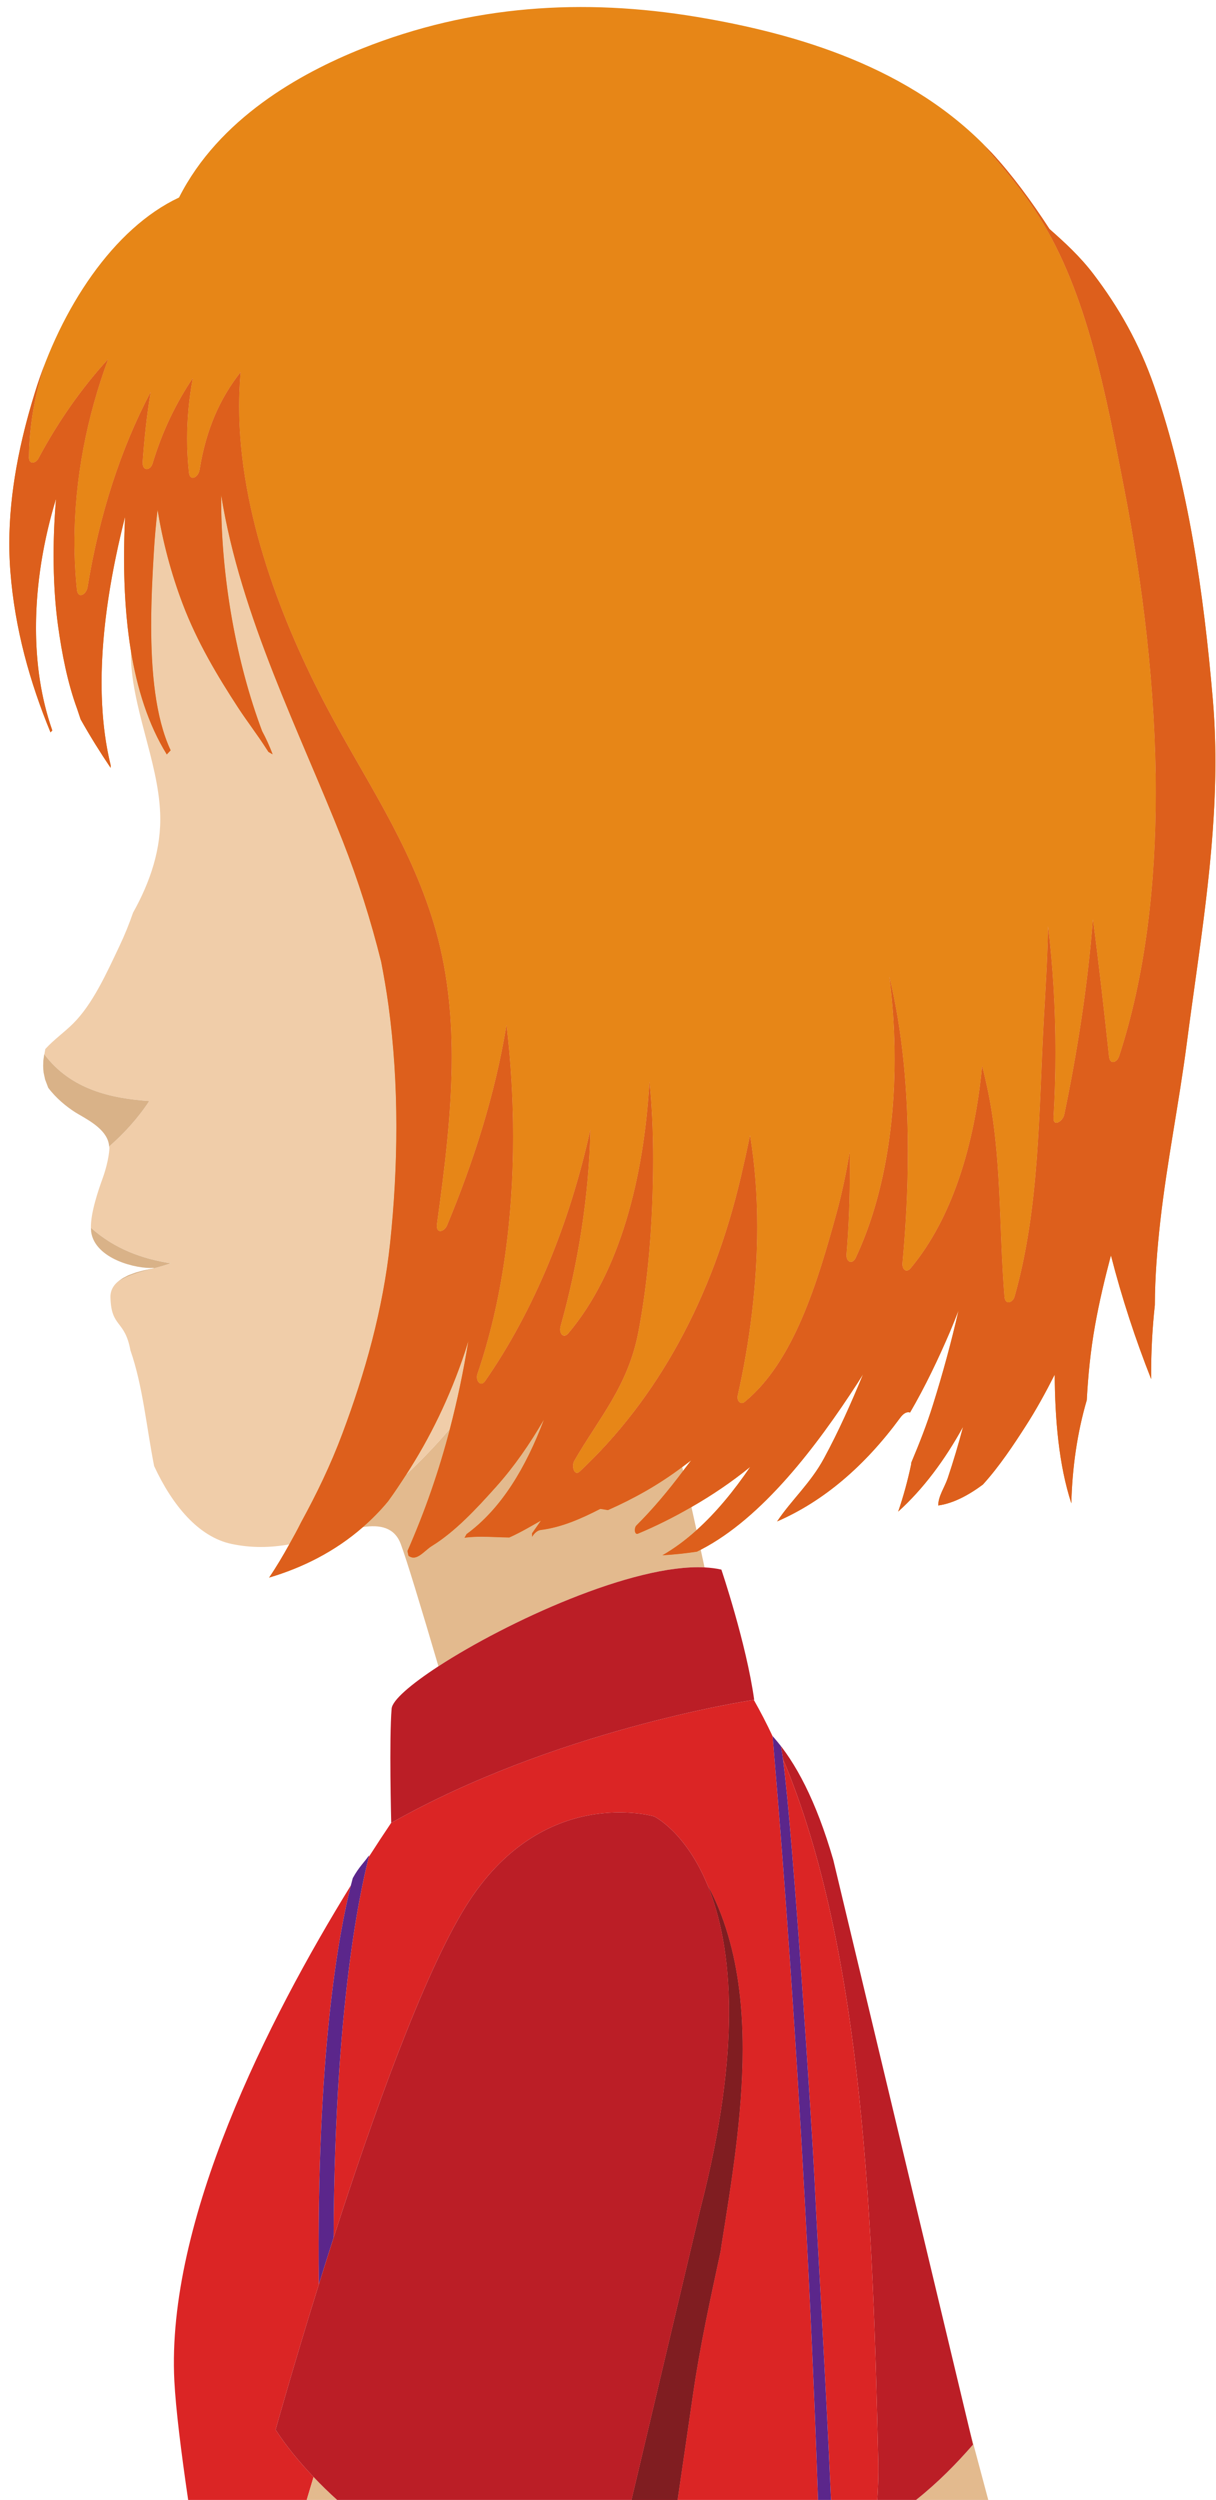 <svg width="108" height="222" viewBox="0 0 108 222" fill="none" xmlns="http://www.w3.org/2000/svg">
<path d="M62.575 139.188C62.463 138.668 62.352 138.144 62.236 137.617L61.902 137.791C60.884 137.947 59.859 138.053 58.827 138.114C59.899 137.499 60.907 136.746 61.864 135.881C61.716 135.198 61.567 134.524 61.411 133.83C59.866 134.725 58.283 135.516 56.666 136.193C56.331 136.332 56.308 135.675 56.514 135.469C57.989 134.001 59.365 132.356 60.671 130.613L60.593 130.278C58.496 131.856 56.294 133.086 53.998 134.101L53.318 133.991C51.61 134.872 49.871 135.634 48.045 135.863C47.737 135.896 47.467 136.143 47.253 136.479L47.25 136.163L48.041 135.037C47.287 135.46 46.283 136.066 45.234 136.534C43.905 136.52 42.583 136.373 41.253 136.557L41.436 136.231C44.534 133.968 46.716 130.299 48.309 126.064C47.057 128.225 45.667 130.237 44.078 132.012C42.316 133.983 40.438 136.007 38.348 137.296C37.665 137.718 36.999 138.71 36.278 138.155L36.187 137.737C37.776 134.119 38.998 130.566 39.958 126.885C38.727 128.318 37.431 129.681 36.082 130.943C35.561 131.747 35.037 132.544 34.472 133.316C33.772 134.165 33.021 134.922 32.233 135.607C33.728 135.381 35.034 135.616 35.592 137.108C36.109 138.48 37.401 142.746 38.94 147.969C44.998 144.029 56.216 138.865 62.575 139.188Z" fill="#E3BA8E"/>
<path d="M41.308 120.023C39.938 124.117 38.196 127.674 36.082 130.943C37.432 129.681 38.727 128.318 39.958 126.885C40.614 124.373 41.155 121.798 41.599 119.085L41.308 120.023Z" fill="#F0CDA9"/>
<path d="M26.737 135.19C28.107 132.692 29.369 130.085 30.41 127.303C32.399 121.995 34.019 116.304 34.648 110.378C35.382 103.433 35.443 96.185 34.499 89.261C34.316 87.94 34.097 86.663 33.853 85.406C32.943 81.755 31.814 78.179 30.434 74.669C26.703 65.175 21.359 54.755 19.645 43.962C19.597 51.137 20.974 58.794 23.28 64.926C23.639 65.588 23.947 66.277 24.217 66.988L23.842 66.773L23.622 66.438C22.834 65.208 21.961 64.087 21.163 62.866C19.323 60.047 17.504 57.004 16.229 53.638C15.19 50.904 14.456 48.099 13.993 45.272C13.851 46.534 13.736 47.791 13.665 49.03C13.347 54.327 12.995 62.007 15.156 66.63L14.815 66.997C13.161 64.331 12.173 61.139 11.619 57.748L11.622 58.019C11.632 62.71 14.023 67.489 14.223 72.162C14.362 75.384 13.32 78.359 11.818 81.045C11.48 82.022 11.088 83.005 10.607 84.014C9.468 86.419 8.233 89.161 6.501 90.886C5.717 91.671 4.787 92.313 4.022 93.158L3.85 94.16L3.931 93.617C6.302 96.789 9.944 97.548 13.256 97.777C12.204 99.369 10.996 100.669 9.698 101.808L9.718 101.949C9.718 101.949 9.704 103.006 9.106 104.663C8.751 105.649 8.047 107.679 8.074 109.033C10.229 110.942 12.647 111.787 15.167 112.178L14.514 112.393C13.022 112.843 11.744 113.012 10.411 113.862L10.831 113.55C10.239 113.917 9.792 114.444 9.809 115.192C9.873 117.934 11.081 117.163 11.585 119.917C12.684 123.069 13.015 126.765 13.689 130.19C15.312 133.689 17.642 136.484 20.558 137.103C22.31 137.476 24.021 137.444 25.692 137.144C26.05 136.502 26.406 135.86 26.737 135.19Z" fill="#F0CDA9"/>
<path d="M14.514 112.393L15.167 112.182C12.647 111.787 10.229 110.942 8.074 109.033L8.095 109.386C8.433 111.801 12.13 112.714 13.682 112.59L13.618 112.626L13.591 112.637C13.462 112.667 13.202 112.714 12.874 112.788L12.694 112.829L12.39 112.908L12.059 112.999L11.879 113.064L11.453 113.223L11.375 113.255L10.939 113.482L10.831 113.55L10.411 113.862C11.744 113.012 13.022 112.843 14.514 112.393Z" fill="#D9B288"/>
<path d="M13.256 97.777C9.945 97.547 6.302 96.789 3.931 93.617L3.85 94.16V94.178L3.833 94.661L3.843 94.917L3.87 95.234L4.005 95.862L4.283 96.597C4.983 97.53 5.889 98.263 6.664 98.763L7.056 98.998H7.06C8.04 99.572 9.606 100.431 9.694 101.808H9.698C10.996 100.669 12.204 99.369 13.256 97.777Z" fill="#D9B288"/>
<path d="M2.565 40.593C2.558 41.3 3.183 41.149 3.403 40.74C5.206 37.362 7.293 34.428 9.6 31.898C7.262 38.219 6.092 45.289 6.826 52.354C6.921 53.249 7.675 52.799 7.783 52.143C8.828 45.702 10.729 39.858 13.377 34.823C13.036 36.833 12.819 38.889 12.667 40.988C12.596 41.87 13.354 41.847 13.563 41.144C14.433 38.248 15.66 35.768 17.118 33.593C16.614 36.268 16.472 39.069 16.773 41.944C16.864 42.829 17.625 42.388 17.73 41.732C18.298 38.151 19.533 35.379 21.369 33.054C20.406 43.509 24.687 54.603 29.027 62.825C32.358 69.142 36.326 74.737 38.527 82.026C41.135 90.647 40.026 99.828 38.808 108.674C38.676 109.624 39.464 109.413 39.708 108.827C42.065 103.156 43.973 97.212 44.987 91.038C46.205 101.482 45.589 112.659 42.403 121.987C42.187 122.63 42.704 123.199 43.08 122.657C47.379 116.484 50.598 108.68 52.431 100.325C52.3 106.264 51.349 112.196 49.79 117.746C49.604 118.42 50.054 118.906 50.47 118.417C55.036 113.017 57.197 104.634 57.684 96.059C58.049 99.646 58.066 103.33 57.924 106.935C57.779 110.708 57.397 114.547 56.707 118.208C55.79 123.098 53.172 125.939 51.004 129.717C50.724 130.208 51.004 131.132 51.488 130.681C58.384 124.223 63.271 115.339 65.811 104.489C66.089 103.309 66.359 102.083 66.616 100.838C67.864 108.391 67.144 116.69 65.521 123.905C65.402 124.429 65.811 124.769 66.123 124.508C70.506 120.941 72.613 113.885 74.318 107.67C74.798 105.911 75.163 104.13 75.468 102.335C75.505 105.352 75.43 108.368 75.18 111.375C75.119 112.108 75.721 112.311 76.002 111.704C79.289 104.713 80.094 95.403 78.992 86.737C80.913 94.764 80.923 103.745 80.152 112.145C80.094 112.779 80.524 113.049 80.876 112.632C84.566 108.215 86.575 101.661 87.231 94.655C87.383 95.275 87.532 95.9 87.667 96.529C88.993 102.656 88.692 108.891 89.209 115.156C89.27 115.928 89.954 115.712 90.119 115.129C92.348 107.224 92.257 98.801 92.713 90.492C92.859 87.861 93.045 85.056 93.085 82.252C93.752 87.893 93.9 93.649 93.566 99.214C93.508 100.15 94.404 99.572 94.523 99.002C95.656 93.554 96.6 87.641 97.07 81.651C97.604 85.68 98.054 89.744 98.493 93.816C98.571 94.591 99.217 94.367 99.403 93.787C104.389 78.5 102.904 59.111 99.863 43.462C98.226 35.034 96.555 26.009 92.294 19.251C90.823 16.92 89.078 14.84 87.315 12.835L88.073 13.565C80.97 5.921 70.651 2.966 61.878 1.5C51.812 -0.174 41.886 0.435 32.138 4.319C26.639 6.518 19.442 10.534 15.9 17.54C10.066 20.275 5.406 27.377 3.085 34.902C3.356 34.014 3.664 33.143 3.999 32.275C3.133 34.87 2.602 37.633 2.565 40.593Z" fill="#E78617"/>
<path d="M36.082 130.944C38.196 127.675 39.938 124.117 41.308 120.023L41.598 119.085C41.155 121.798 40.614 124.373 39.958 126.886C38.998 130.567 37.777 134.119 36.187 137.737L36.278 138.156C36.999 138.71 37.665 137.718 38.348 137.296C40.438 136.007 42.316 133.983 44.078 132.012C45.667 130.237 47.057 128.225 48.309 126.064C46.716 130.299 44.534 133.968 41.436 136.231L41.253 136.558C42.583 136.373 43.905 136.52 45.234 136.534C46.283 136.067 47.287 135.46 48.041 135.037L47.25 136.163L47.253 136.479C47.467 136.144 47.737 135.896 48.045 135.864C49.871 135.634 51.61 134.872 53.318 133.992L53.998 134.101C56.294 133.086 58.496 131.856 60.593 130.278L61.394 129.676L60.671 130.613C59.365 132.356 57.989 134.001 56.514 135.469C56.308 135.675 56.331 136.332 56.666 136.194C58.283 135.516 59.866 134.725 61.411 133.83C63.217 132.794 64.969 131.617 66.637 130.258C65.193 132.38 63.613 134.312 61.864 135.882C60.907 136.746 59.899 137.499 58.827 138.114C59.859 138.053 60.884 137.947 61.902 137.792L62.236 137.618C67.712 134.795 72.515 128.451 76.174 122.804L76.658 122.028C75.6 124.603 74.477 127.119 73.185 129.502C71.994 131.706 70.323 133.165 69.018 135.107C73.164 133.303 76.807 130.181 79.946 125.908C80.27 125.462 80.578 125.352 80.828 125.435C82.161 123.148 83.338 120.679 84.397 118.205C84.654 117.602 84.897 116.983 85.134 116.369C84.488 119.196 83.73 121.977 82.868 124.728C82.317 126.5 81.64 128.212 80.937 129.882L80.927 130.029C80.619 131.48 80.237 132.889 79.773 134.234C81.978 132.247 83.903 129.672 85.537 126.701C85.127 128.248 84.674 129.772 84.17 131.273C83.893 132.086 83.335 132.848 83.328 133.689C84.657 133.509 86.023 132.78 87.295 131.833C88.749 130.24 90.065 128.245 91.07 126.679C92.02 125.209 92.866 123.663 93.674 122.069C93.698 126.023 94.036 130.085 95.152 133.5C95.226 130.361 95.676 127.224 96.522 124.337C96.64 122.157 96.853 119.962 97.259 117.69C97.635 115.58 98.128 113.523 98.669 111.478C99.64 115.277 100.861 118.976 102.241 122.465C102.221 120.261 102.332 118.067 102.569 115.895C102.576 113.403 102.779 110.892 103.053 108.45C103.651 103.148 104.72 97.933 105.407 92.639C106.719 82.532 108.603 72.415 107.717 62.104C106.908 52.643 105.529 42.985 102.518 34.328C101.182 30.476 99.346 27.266 97.1 24.32C95.92 22.773 94.574 21.542 93.214 20.339C91.604 17.861 89.879 15.515 88.073 13.565L87.316 12.835C89.078 14.84 90.823 16.92 92.294 19.251C96.556 26.009 98.226 35.034 99.863 43.462C102.904 59.111 104.389 78.5 99.403 93.787C99.217 94.367 98.571 94.591 98.494 93.816C98.054 89.744 97.604 85.68 97.07 81.651C96.6 87.641 95.656 93.554 94.523 99.002C94.404 99.572 93.508 100.15 93.566 99.214C93.901 93.649 93.752 87.893 93.085 82.252C93.045 85.056 92.859 87.861 92.713 90.492C92.257 98.801 92.348 107.224 90.119 115.129C89.954 115.712 89.27 115.928 89.21 115.156C88.692 108.891 88.993 102.656 87.667 96.529C87.532 95.9 87.383 95.275 87.231 94.655C86.575 101.661 84.566 108.215 80.876 112.632C80.524 113.049 80.094 112.778 80.152 112.145C80.923 103.745 80.913 94.764 78.992 86.737C80.094 95.403 79.29 104.713 76.002 111.704C75.721 112.311 75.119 112.108 75.18 111.375C75.43 108.367 75.505 105.352 75.468 102.335C75.163 104.13 74.798 105.911 74.318 107.67C72.613 113.885 70.506 120.941 66.123 124.508C65.811 124.769 65.402 124.429 65.521 123.905C67.144 116.69 67.865 108.391 66.616 100.838C66.359 102.083 66.089 103.309 65.811 104.489C63.272 115.339 58.384 124.223 51.488 130.681C51.004 131.132 50.724 130.208 51.004 129.717C53.172 125.938 55.79 123.098 56.707 118.208C57.397 114.547 57.779 110.708 57.924 106.935C58.066 103.33 58.049 99.645 57.684 96.059C57.197 104.634 55.036 113.017 50.47 118.417C50.054 118.906 49.604 118.42 49.79 117.746C51.349 112.196 52.3 106.264 52.432 100.325C50.598 108.68 47.379 116.483 43.08 122.657C42.704 123.199 42.187 122.63 42.403 121.987C45.59 112.659 46.205 101.482 44.987 91.038C43.973 97.212 42.065 103.156 39.708 108.827C39.464 109.413 38.676 109.624 38.808 108.674C40.026 99.828 41.135 90.647 38.528 82.026C36.326 74.737 32.358 69.142 29.027 62.825C24.688 54.603 20.406 43.509 21.37 33.054C19.533 35.379 18.299 38.151 17.73 41.732C17.625 42.388 16.864 42.829 16.773 41.944C16.472 39.069 16.614 36.268 17.118 33.592C15.661 35.768 14.433 38.248 13.563 41.144C13.354 41.847 12.596 41.87 12.667 40.988C12.819 38.889 13.036 36.833 13.377 34.823C10.729 39.858 8.828 45.702 7.783 52.143C7.675 52.799 6.921 53.249 6.826 52.354C6.092 45.289 7.263 38.219 9.6 31.898C7.293 34.428 5.206 37.362 3.403 40.74C3.184 41.149 2.558 41.299 2.565 40.593C2.602 37.633 3.133 34.87 3.999 32.275C3.664 33.143 3.356 34.014 3.086 34.902C1.543 39.89 0.498 45.313 0.921 50.751C1.317 55.856 2.659 60.603 4.486 65.037L4.645 64.863C2.396 58.455 2.97 50.857 4.979 44.289C4.648 48.067 4.678 52.116 5.149 55.527C5.497 58.051 5.998 60.635 6.85 62.949L7.161 63.881C7.996 65.367 8.893 66.809 9.823 68.186L9.83 67.953C8.132 61.021 9.38 52.716 11.108 45.895C10.922 49.801 10.993 53.9 11.619 57.748C12.173 61.139 13.161 64.331 14.815 66.998L15.156 66.63C12.995 62.007 13.347 54.327 13.665 49.03C13.736 47.791 13.851 46.534 13.993 45.272C14.456 48.099 15.19 50.904 16.229 53.638C17.504 57.004 19.323 60.047 21.163 62.866C21.962 64.087 22.834 65.208 23.622 66.438L23.842 66.773L24.217 66.988C23.947 66.277 23.639 65.588 23.28 64.926C20.974 58.794 19.597 51.137 19.645 43.962C21.36 54.755 26.703 65.175 30.434 74.669C31.814 78.18 32.943 81.755 33.853 85.406C34.097 86.663 34.317 87.94 34.499 89.261C35.443 96.185 35.382 103.433 34.648 110.378C34.019 116.304 32.399 121.995 30.41 127.303C29.369 130.085 28.107 132.692 26.737 135.19C26.406 135.86 26.05 136.502 25.692 137.144C25.124 138.168 24.539 139.16 23.903 140.092C26.866 139.215 29.747 137.782 32.233 135.607C33.021 134.923 33.772 134.166 34.472 133.316C35.037 132.545 35.561 131.747 36.082 130.944Z" fill="#E78617"/>
<path d="M23.903 140.092C24.539 139.16 25.124 138.168 25.692 137.144C26.05 136.502 26.406 135.86 26.737 135.19C28.107 132.692 29.369 130.085 30.41 127.303C32.399 121.995 34.019 116.304 34.648 110.378C35.007 106.985 35.203 103.524 35.203 100.063C35.203 96.432 34.983 92.805 34.499 89.261C34.317 87.94 34.097 86.663 33.853 85.406C32.944 81.755 31.814 78.18 30.434 74.669C26.703 65.175 21.36 54.755 19.645 43.962C19.645 44.077 19.645 44.186 19.645 44.301C19.638 51.376 21.011 58.891 23.281 64.926C23.639 65.588 23.947 66.277 24.217 66.988L23.842 66.773L23.622 66.438C22.834 65.208 21.962 64.087 21.163 62.866C19.323 60.047 17.504 57.004 16.229 53.638C15.19 50.904 14.456 48.099 13.993 45.272C13.851 46.534 13.736 47.791 13.665 49.03C13.547 50.977 13.425 53.24 13.428 55.559C13.428 59.556 13.787 63.707 15.156 66.63L14.815 66.998C13.161 64.331 12.174 61.139 11.619 57.748C11.182 55.076 11.017 52.276 11.017 49.507C11.02 48.291 11.051 47.084 11.108 45.895C9.962 50.425 9.025 55.609 9.021 60.612C9.021 63.142 9.258 65.626 9.83 67.953L9.823 68.186C8.893 66.809 7.996 65.367 7.161 63.881L6.85 62.949C5.998 60.635 5.497 58.051 5.149 55.527C4.885 53.608 4.76 51.487 4.76 49.324C4.76 47.644 4.834 45.94 4.98 44.289C3.874 47.906 3.2 51.84 3.197 55.709C3.194 58.867 3.633 61.986 4.645 64.863L4.486 65.037C2.659 60.603 1.317 55.856 0.921 50.751C0.857 49.921 0.826 49.094 0.826 48.268C0.83 43.674 1.777 39.134 3.086 34.902C3.356 34.014 3.664 33.143 3.999 32.275C3.133 34.87 2.602 37.633 2.565 40.593C2.561 40.597 2.561 40.602 2.561 40.608C2.565 40.952 2.717 41.085 2.896 41.085C3.082 41.085 3.292 40.946 3.403 40.74C5.206 37.362 7.293 34.428 9.6 31.898C7.729 36.962 6.606 42.503 6.61 48.141C6.61 49.539 6.681 50.949 6.826 52.354C6.863 52.711 7.009 52.855 7.175 52.855C7.421 52.855 7.719 52.537 7.783 52.143C8.828 45.702 10.729 39.858 13.377 34.823C13.036 36.833 12.819 38.889 12.667 40.988C12.664 41.011 12.664 41.029 12.664 41.052C12.664 41.07 12.66 41.085 12.664 41.099C12.664 41.484 12.836 41.662 13.036 41.662C13.239 41.662 13.466 41.479 13.563 41.144C14.433 38.248 15.661 35.768 17.118 33.592C16.79 35.329 16.618 37.118 16.614 38.94C16.614 39.931 16.665 40.932 16.773 41.944C16.81 42.297 16.956 42.438 17.122 42.438C17.369 42.438 17.666 42.126 17.73 41.732C18.299 38.151 19.533 35.379 21.37 33.054C21.278 34.055 21.234 35.061 21.234 36.071C21.228 45.601 25.104 55.389 29.027 62.825C32.358 69.142 36.326 74.737 38.528 82.026C39.698 85.901 40.12 89.885 40.117 93.902C40.117 98.828 39.478 103.804 38.808 108.674C38.808 108.688 38.805 108.706 38.805 108.72C38.798 108.776 38.795 108.827 38.795 108.872C38.795 109.194 38.933 109.327 39.106 109.327C39.319 109.327 39.583 109.124 39.708 108.827C42.065 103.156 43.973 97.212 44.987 91.038C45.37 94.302 45.569 97.639 45.569 100.967C45.569 108.289 44.595 115.574 42.404 121.987C42.366 122.092 42.353 122.193 42.353 122.29C42.353 122.621 42.535 122.873 42.748 122.873C42.857 122.873 42.975 122.81 43.08 122.657C47.379 116.483 50.599 108.68 52.432 100.325C52.3 106.264 51.349 112.196 49.79 117.746C49.787 117.758 49.787 117.769 49.783 117.778C49.783 117.782 49.78 117.787 49.78 117.79C49.78 117.796 49.777 117.801 49.777 117.805C49.756 117.893 49.746 117.979 49.746 118.058C49.746 118.384 49.912 118.617 50.121 118.617C50.23 118.617 50.352 118.552 50.47 118.417C55.036 113.017 57.197 104.634 57.684 96.059C57.914 98.328 58.005 100.637 58.005 102.941C58.005 104.277 57.975 105.613 57.924 106.935C57.779 110.708 57.397 114.547 56.707 118.208C55.79 123.098 53.172 125.938 51.004 129.717C50.998 129.731 50.987 129.745 50.981 129.758C50.92 129.882 50.893 130.034 50.893 130.181C50.893 130.499 51.025 130.8 51.241 130.8C51.316 130.8 51.397 130.764 51.488 130.681C58.384 124.223 63.272 115.339 65.812 104.489C66.089 103.309 66.359 102.083 66.617 100.838C67.056 103.492 67.252 106.241 67.249 109C67.246 114.091 66.573 119.229 65.521 123.905C65.517 123.92 65.514 123.934 65.51 123.952C65.504 123.999 65.5 124.043 65.5 124.084C65.497 124.393 65.683 124.599 65.893 124.599C65.971 124.599 66.048 124.567 66.123 124.508C70.506 120.941 72.613 113.885 74.318 107.67C74.798 105.911 75.163 104.13 75.468 102.335C75.475 102.809 75.478 103.277 75.478 103.748C75.478 106.296 75.393 108.839 75.18 111.375C75.177 111.401 75.177 111.434 75.177 111.461C75.177 111.466 75.177 111.47 75.177 111.47C75.173 111.852 75.363 112.063 75.573 112.063C75.725 112.063 75.89 111.949 76.002 111.704C78.38 106.65 79.459 100.388 79.459 94.031C79.459 91.594 79.3 89.137 78.992 86.737C80.172 91.657 80.629 96.941 80.629 102.224C80.632 105.558 80.45 108.894 80.152 112.145C80.152 112.158 80.149 112.173 80.149 112.187C80.149 112.208 80.145 112.228 80.145 112.251C80.145 112.614 80.314 112.834 80.524 112.834C80.636 112.834 80.761 112.77 80.876 112.632C84.566 108.215 86.575 101.661 87.231 94.655C87.383 95.275 87.532 95.9 87.667 96.529C88.993 102.656 88.692 108.891 89.21 115.156C89.237 115.51 89.395 115.651 89.575 115.651C89.788 115.651 90.031 115.445 90.119 115.129C92.348 107.224 92.257 98.801 92.713 90.492C92.859 87.861 93.045 85.056 93.085 82.252C93.525 85.951 93.738 89.706 93.738 93.419C93.738 95.367 93.681 97.303 93.566 99.214C93.562 99.24 93.562 99.269 93.562 99.296C93.562 99.596 93.674 99.71 93.823 99.71C94.08 99.71 94.448 99.355 94.523 99.002C95.656 93.554 96.6 87.641 97.07 81.651C97.604 85.68 98.054 89.744 98.494 93.816C98.527 94.169 98.68 94.316 98.852 94.316C99.062 94.316 99.302 94.105 99.403 93.787C101.741 86.622 102.654 78.553 102.654 70.394C102.654 61.145 101.477 51.775 99.863 43.462C98.226 35.034 96.556 26.009 92.294 19.251C90.823 16.92 89.078 14.84 87.316 12.835L88.073 13.565C89.879 15.515 91.604 17.861 93.214 20.339C94.574 21.542 95.92 22.773 97.1 24.32C99.346 27.266 101.182 30.476 102.518 34.328C105.529 42.985 106.908 52.643 107.717 62.104C107.876 63.958 107.947 65.803 107.947 67.645C107.943 76.049 106.486 84.35 105.407 92.639C104.72 97.933 103.651 103.148 103.053 108.45C102.779 110.892 102.576 113.403 102.569 115.895C102.349 117.896 102.241 119.921 102.241 121.945C102.241 122.121 102.241 122.29 102.241 122.465C100.861 118.976 99.64 115.277 98.669 111.478C98.128 113.523 97.635 115.58 97.259 117.69C96.853 119.962 96.64 122.157 96.522 124.337C95.676 127.224 95.226 130.361 95.152 133.5C94.036 130.085 93.698 126.023 93.674 122.069C92.866 123.663 92.02 125.209 91.07 126.679C90.065 128.245 88.749 130.24 87.295 131.833C86.023 132.78 84.657 133.509 83.328 133.689C83.335 132.848 83.893 132.086 84.17 131.273C84.674 129.772 85.127 128.248 85.537 126.701C83.903 129.672 81.978 132.247 79.773 134.234C80.237 132.889 80.619 131.48 80.927 130.029L80.937 129.882C81.64 128.212 82.317 126.5 82.868 124.728C83.73 121.977 84.488 119.196 85.134 116.369C84.897 116.983 84.654 117.602 84.397 118.205C83.338 120.679 82.161 123.148 80.828 125.435C80.778 125.417 80.727 125.406 80.669 125.406C80.453 125.406 80.206 125.553 79.946 125.908C76.807 130.181 73.164 133.303 69.018 135.107C70.323 133.165 71.994 131.706 73.185 129.502C74.477 127.119 75.6 124.603 76.658 122.028L76.174 122.804C72.515 128.451 67.712 134.795 62.237 137.618L61.902 137.792C60.884 137.947 59.859 138.053 58.827 138.114C59.899 137.499 60.907 136.746 61.865 135.882C63.613 134.312 65.193 132.38 66.637 130.258C64.969 131.617 63.217 132.794 61.411 133.83C59.866 134.725 58.283 135.516 56.666 136.194C56.636 136.208 56.605 136.213 56.582 136.213H56.578H56.575C56.443 136.208 56.382 136.049 56.382 135.873C56.382 135.717 56.426 135.557 56.514 135.469C57.989 134.001 59.365 132.356 60.671 130.613L61.394 129.676L60.593 130.278C58.496 131.856 56.294 133.086 53.998 134.101L53.318 133.992C51.61 134.872 49.871 135.634 48.045 135.864C47.737 135.896 47.467 136.144 47.254 136.479L47.25 136.163L48.041 135.037C47.287 135.46 46.283 136.067 45.234 136.534C44.409 136.526 43.587 136.466 42.765 136.466C42.762 136.466 42.759 136.466 42.755 136.466C42.752 136.466 42.748 136.466 42.745 136.466C42.305 136.466 41.862 136.484 41.423 136.534C41.365 136.543 41.311 136.549 41.254 136.558L41.436 136.231C44.534 133.968 46.716 130.299 48.309 126.064C47.057 128.225 45.667 130.237 44.078 132.012C42.316 133.983 40.438 136.007 38.348 137.296C38.341 137.3 38.335 137.305 38.328 137.311C38.297 137.329 38.267 137.347 38.237 137.37C38.233 137.37 38.233 137.373 38.233 137.373C38.209 137.388 38.189 137.406 38.166 137.42C38.162 137.426 38.159 137.429 38.152 137.429C38.145 137.434 38.139 137.438 38.135 137.447C38.118 137.456 38.101 137.47 38.084 137.485C37.641 137.832 37.198 138.311 36.738 138.32C36.735 138.32 36.731 138.32 36.725 138.32C36.579 138.32 36.431 138.27 36.278 138.156L36.187 137.737C37.777 134.119 38.998 130.567 39.958 126.886C40.614 124.373 41.155 121.798 41.598 119.085L41.308 120.023C39.938 124.117 38.196 127.675 36.082 130.944C35.561 131.747 35.037 132.545 34.472 133.316C33.772 134.166 33.021 134.923 32.233 135.607C29.747 137.782 26.866 139.215 23.903 140.092Z" fill="#DD5F1C"/>
<path d="M81.359 222H87.775L86.078 215.647L86.419 217.089C84.962 218.76 83.338 220.426 81.359 222Z" fill="#E3BA8E"/>
<path d="M69.539 156.204C76.787 173.391 77.541 198.268 78.004 218.727C78.028 219.773 77.984 220.876 77.916 222H81.359C83.338 220.426 84.961 218.76 86.419 217.089L86.078 215.647L74.01 165.166C72.478 159.872 70.638 156.462 68.74 154.304L69.359 155.061C69.413 155.329 69.474 155.723 69.539 156.204Z" fill="#BB1E26"/>
<path d="M68.617 154.172L68.612 154.169L68.617 154.176V154.172Z" fill="#BB1E26"/>
<path d="M27.85 219.961C26.551 218.593 25.394 217.185 24.478 215.762C24.478 215.762 26.017 210.235 28.32 202.853C28.08 182.357 30.113 171.587 31.165 167.423C23.801 179.355 14.754 197.262 15.485 211.436C15.613 213.907 16.076 217.671 16.712 222H27.241L27.85 219.961Z" fill="#DB2525"/>
<path d="M41.372 169.283C48.157 158.38 58.093 161.3 58.093 161.3C58.093 161.3 60.904 162.65 62.872 167.474C63.549 168.682 64.147 170.118 64.658 171.843C67.195 180.433 65.47 190.632 64.087 199.309L63.995 199.933C63.099 204.097 62.182 208.261 61.563 212.507C61.1 215.679 60.644 218.846 60.177 222H72.654C71.362 184.211 68.646 154.773 68.619 154.175L68.612 154.166C68.091 153.055 67.533 151.981 66.951 150.953C66.187 151.063 49.205 153.698 34.746 161.879V161.865C34.114 162.806 33.441 163.83 32.751 164.904C32.473 166.175 29.72 176.113 29.629 198.712C33.041 188.118 37.57 175.389 41.372 169.283Z" fill="#DB2525"/>
<path d="M69.539 156.204C70.452 162.957 72.15 189.528 72.329 193.324C72.688 200.834 73.3 210.445 73.807 222H77.916C77.984 220.876 78.028 219.773 78.004 218.727C77.541 198.268 76.787 173.391 69.539 156.204Z" fill="#DB2525"/>
<path d="M66.951 150.953L66.985 150.944C66.282 145.918 64.07 139.385 64.07 139.385C63.61 139.28 63.109 139.215 62.575 139.188C56.216 138.865 44.998 144.03 38.94 147.969C36.464 149.585 34.844 150.989 34.783 151.73C34.557 154.405 34.743 161.741 34.746 161.865V161.879C49.205 153.699 66.187 151.063 66.951 150.953Z" fill="#BB1E26"/>
<path d="M28.32 202.853C28.733 201.526 29.172 200.145 29.629 198.712C29.72 176.113 32.473 166.176 32.751 164.904L32.771 164.761C32.375 165.358 31.868 165.794 31.33 166.785L31.164 167.423C30.113 171.587 28.08 182.357 28.32 202.853Z" fill="#5B268B"/>
<path d="M72.654 222H73.807C73.3 210.445 72.687 200.834 72.329 193.324C72.15 189.528 70.452 162.957 69.539 156.204C69.474 155.723 69.413 155.329 69.359 155.061L68.74 154.304L68.615 154.161L68.619 154.17V154.175C68.646 154.773 71.362 184.211 72.654 222Z" fill="#5B268B"/>
<path d="M63.995 199.933L64.087 199.309C65.47 190.632 67.195 180.433 64.658 171.843C64.147 170.118 63.549 168.682 62.873 167.474C64.915 172.482 66.055 181.241 62.206 196.152L56.088 222H60.177C60.644 218.846 61.1 215.679 61.563 212.507C62.182 208.261 63.099 204.097 63.995 199.933Z" fill="#DB2525"/>
<path d="M60.177 222H56.088L62.206 196.152C64.056 188.984 64.753 183.243 64.753 178.656C64.749 173.691 63.934 170.077 62.873 167.474C63.549 168.682 64.147 170.118 64.658 171.843C65.605 175.048 65.957 178.478 65.957 181.966C65.957 187.833 64.952 193.869 64.087 199.309L63.995 199.933C63.099 204.097 62.182 208.261 61.563 212.507C61.1 215.679 60.644 218.846 60.177 222Z" fill="#801D21"/>
<path d="M27.85 219.961L27.241 222H29.943C29.206 221.338 28.509 220.655 27.85 219.961Z" fill="#E3BA8E"/>
<path d="M62.206 196.152C66.055 181.241 64.915 172.482 62.873 167.474C60.904 162.65 58.093 161.3 58.093 161.3C58.093 161.3 48.157 158.38 41.372 169.283C37.57 175.389 33.042 188.118 29.629 198.712C29.172 200.145 28.733 201.526 28.32 202.853C26.017 210.235 24.478 215.762 24.478 215.762C25.395 217.185 26.551 218.593 27.85 219.961C28.509 220.655 29.206 221.338 29.944 222H56.088L62.206 196.152Z" fill="#BB1E26"/>
</svg>
